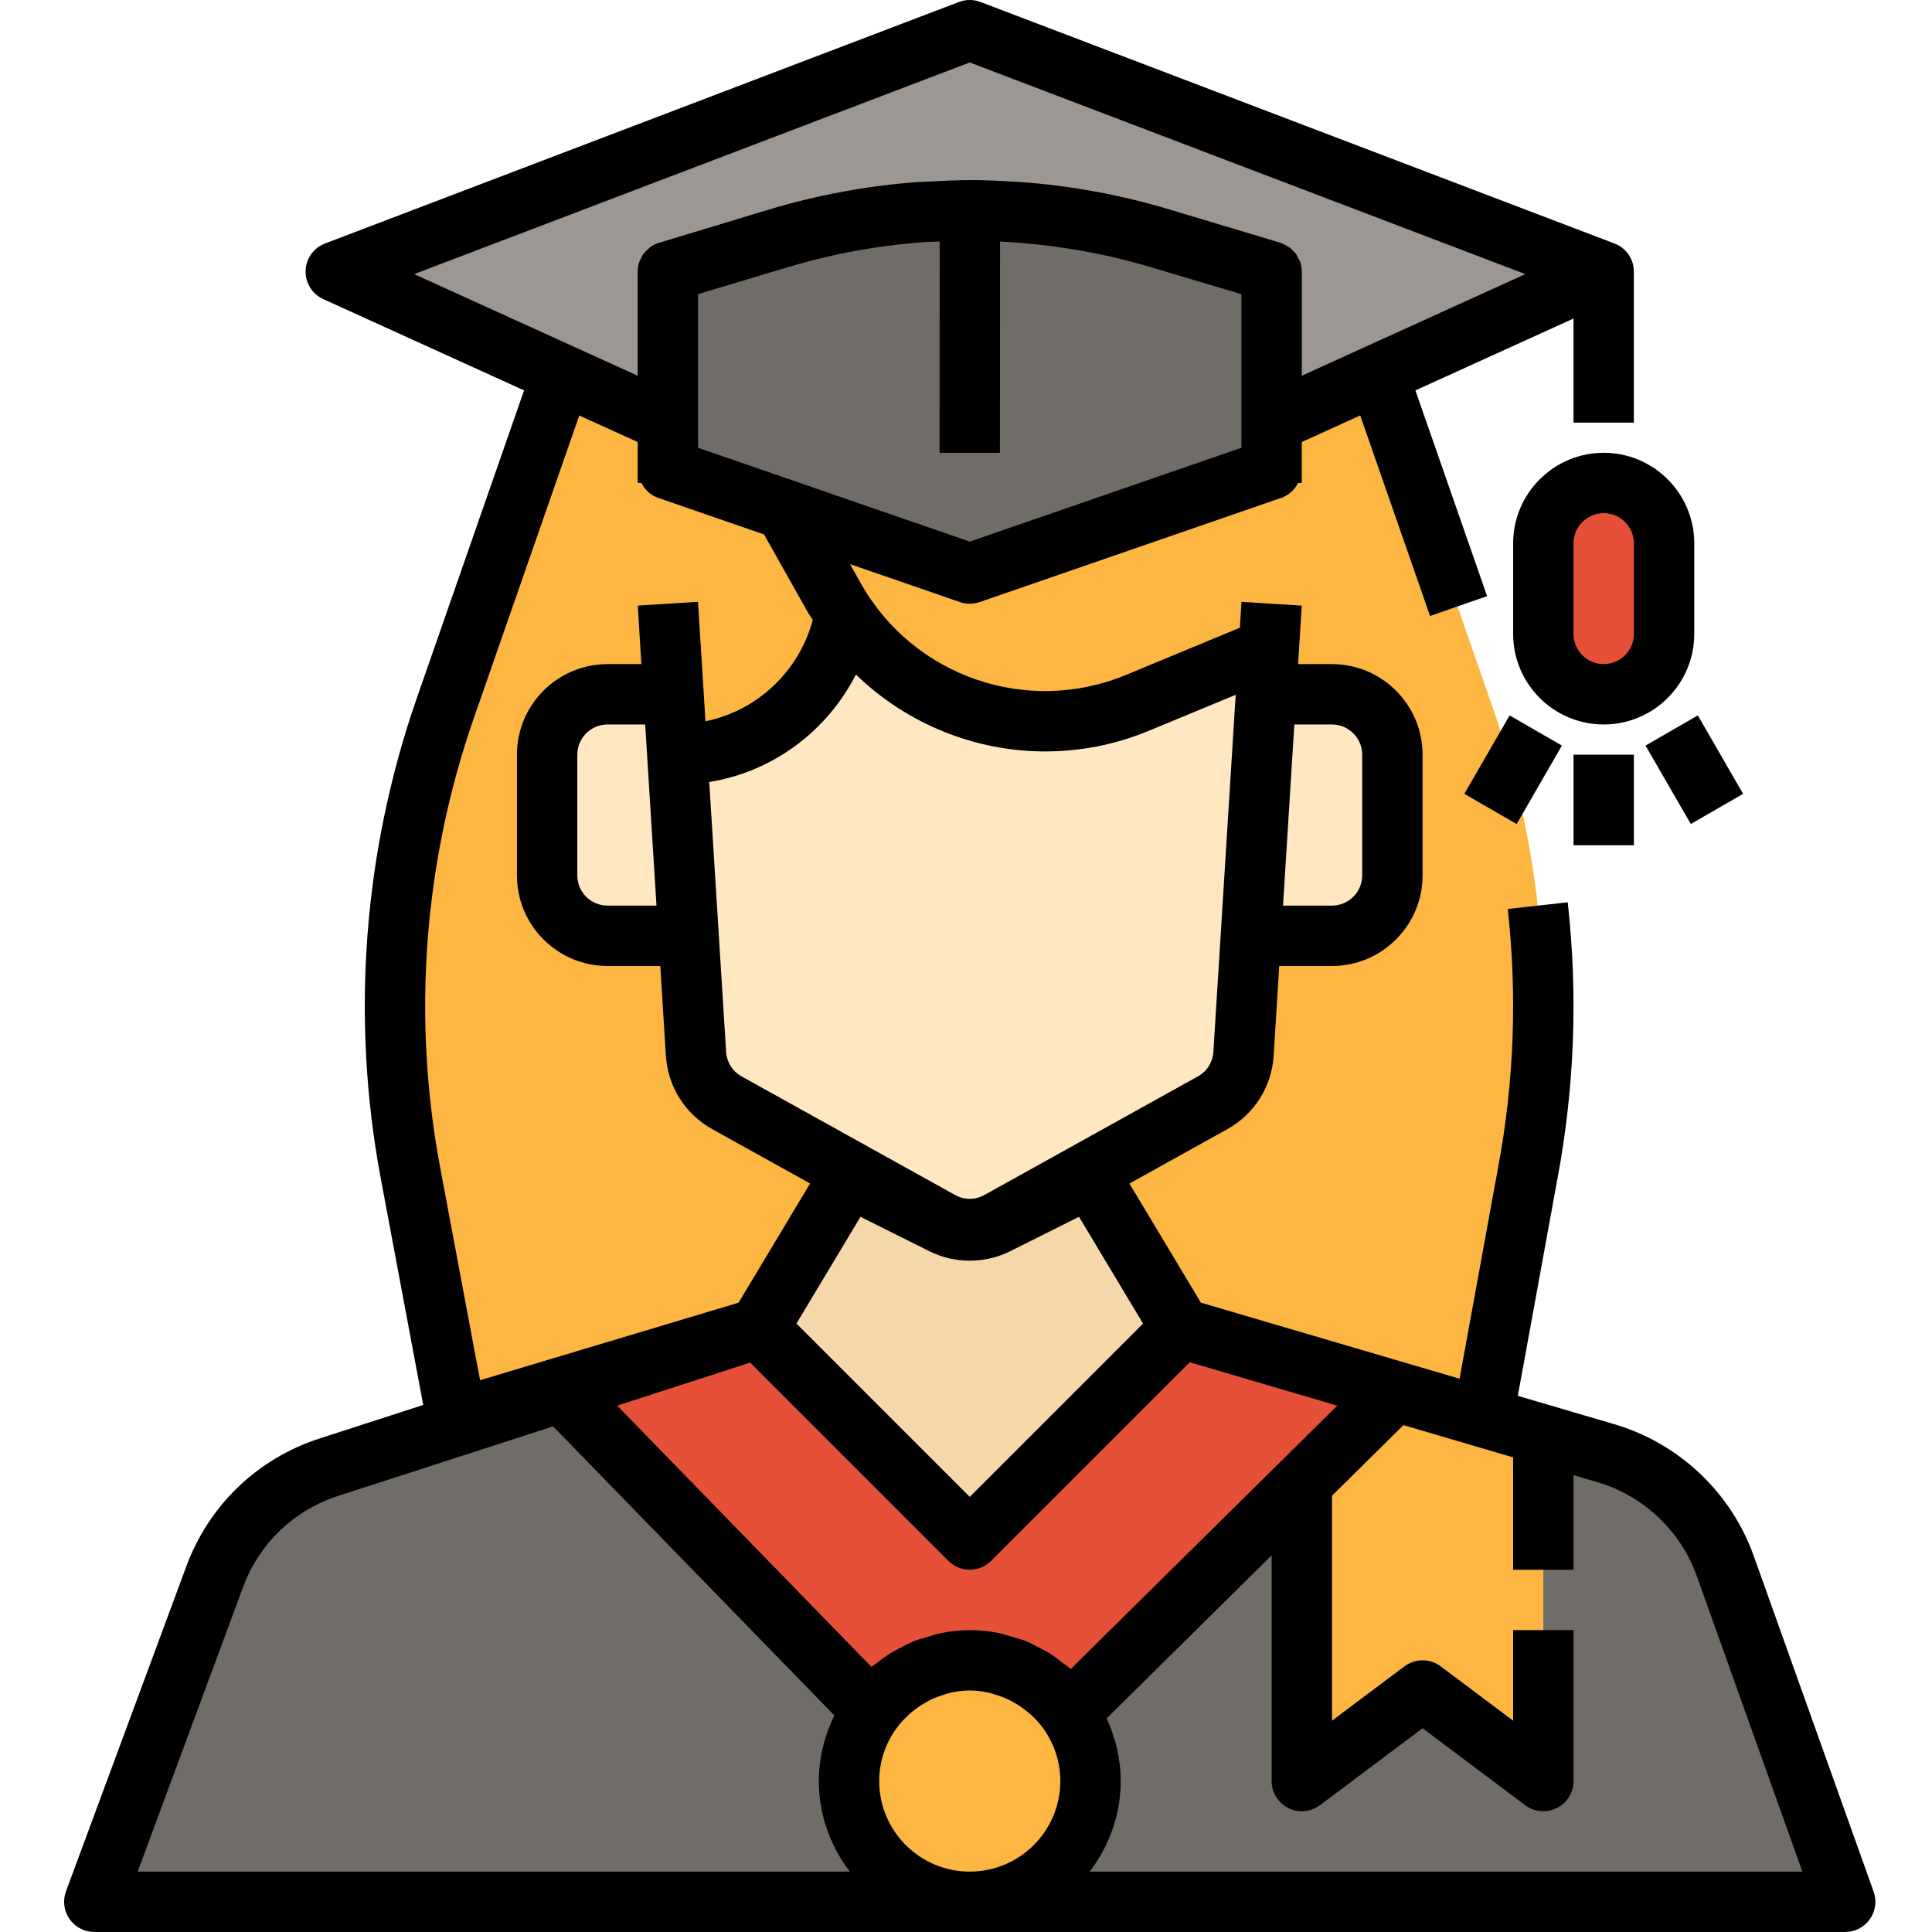 <svg height="511pt" viewBox="-16 0 511 511.994" width="511pt" xmlns="http://www.w3.org/2000/svg"><path d="m379.129 187.625-30.816-88.422-19.816 9.008v-12.219h-184v8.73l-12.152-5.52-30.809 88.422c-13.781 39.562-16.973 82.031-9.254 123.211l12.215 65.156 80-24 24-40 31.832 16 32.168-16 23.672 40 80 24 12.219-65.168c7.719-41.168 4.527-83.645-9.258-123.199zm0 0" fill="#fcb641"/><path d="m296.496 351.992-56 56-56-56-113.848 36.832c-13.984 4.531-25.129 15.211-30.238 29l-31.914 86.168h464l-31.785-88.988c-5.156-14.457-16.926-25.578-31.652-29.906zm0 0" fill="#706d69"/><path d="m208.496 311.992-24 40 56 56 56-56-24-40-24.848 12.426c-4.504 2.258-9.809 2.258-14.312 0zm0 0" fill="#f5d8a9"/><g fill="#fee7c1"><path d="m320.496 159.992-7.457 119.266c-.344 5.441-3.43 10.336-8.199 12.992l-56.574 31.434c-4.832 2.688-10.711 2.688-15.543 0l-56.578-31.434c-4.77-2.648-7.855-7.543-8.199-12.992l-7.449-119.266"/><path d="m168.496 247.992h-24c-8.84 0-16-7.156-16-16v-32c0-8.84 7.16-16 16-16h16zm0 0"/><path d="m312.496 247.992h24c8.84 0 16-7.156 16-16v-32c0-8.84-7.16-16-16-16h-16zm0 0"/></g><path d="m319.777 135.992-162.914-.016 3.609 64.016h3.48c21.582 0 40-15.605 43.551-36.895v-.008l.008-.016c16.898 24.91 49.184 34.887 77.441 23.176l35.559-14.734zm0 0" fill="#fcb641"/><path d="m328.496 391.992v80l32-24 32 24v-88l-40-16zm0 0" fill="#fcb641"/><path d="m408.496 183.992c-8.84 0-16-7.156-16-16v-24c0-8.84 7.16-16 16-16s16 7.16 16 16v24c0 8.844-7.16 16-16 16zm0 0" fill="#e65039"/><path d="m408.496 191.992c-13.23 0-24-10.766-24-24v-24c0-13.23 10.77-24 24-24 13.234 0 24 10.77 24 24v24c0 13.234-10.766 24-24 24zm0-56c-4.406 0-8 3.594-8 8v24c0 4.41 3.594 8 8 8 4.41 0 8-3.59 8-8v-24c0-4.406-3.59-8-8-8zm0 0"/><path d="m400.496 199.992h16v24h-16zm0 0"/><path d="m419.578 197.586 13.859-8 12 20.785-13.855 8zm0 0"/><path d="m371.566 210.371 12-20.785 13.855 8-11.996 20.785zm0 0"/><path d="m272.496 471.992c0 17.676-14.328 32-32 32s-32-14.324-32-32c0-17.672 14.328-32 32-32s32 14.328 32 32zm0 0" fill="#fcb641"/><path d="m240.496 439.992c10.961 0 20.617 5.531 26.383 13.93l86.281-85.266-56.664-16.664-56 56-56-56-52.152 16.875 82.234 84.496c5.809-8.066 15.223-13.371 25.918-13.371zm0 0" fill="#e65039"/><path d="m160.496 124.355 80 27.637 80-27.637v-52.363l-30.055-8.941c-33.016-9.824-68.184-9.746-101.152.23l-28.793 8.711zm0 0" fill="#706d69"/><path d="m240.496 7.992-168 64 88 40v-40l29.426-8.832c32.992-9.895 68.16-9.895 101.145 0l29.43 8.832v40l88-40zm0 0" fill="#9c9792"/><path d="m480.031 501.305-31.781-88.992c-6-16.805-19.816-29.848-36.938-34.887l-25.574-7.52 10.512-57.602c4.527-24.16 5.438-48.781 2.711-73.191l-15.895 1.777c2.543 22.832 1.688 45.871-2.555 68.512l-10.215 55.969-68.551-20.16-18.938-31.562 25.922-14.398c7.191-3.992 11.789-11.273 12.301-19.48l1.48-23.777h13.984c13.234 0 24-10.766 24-24v-32c0-13.23-10.766-24-24-24h-8.984l.969-15.504-15.969-1-.43 6.859-30.211 12.52c-26.16 10.848-56.359.398-70.246-24.281l-2.863-5.098 29.117 10.059c.852.305 1.738.445 2.617.445s1.77-.141 2.617-.438l80-27.641c1.984-.688 3.48-2.145 4.406-3.93h.977v-10.848l15.48-7.039 18.512 53.145 15.113-5.266-19-54.52 41.895-19.039v27.574h16v-40h-.031c0-.086.031-.168.031-.246-.102-3.223-2.137-6.082-5.152-7.223l-168-64c-1.832-.699-3.855-.699-5.695 0l-168 64c-3.016 1.152-5.047 4-5.152 7.223-.102 3.223 1.746 6.191 4.688 7.527l53.203 24.184-28.418 81.527c-14.215 40.816-17.52 84.84-9.559 127.312l11.254 60.023-27.488 8.898c-16.422 5.312-29.277 17.648-35.277 33.832l-31.906 86.168c-.902 2.457-.559 5.199.938 7.344 1.496 2.145 3.949 3.43 6.566 3.43h464c2.602 0 5.039-1.262 6.535-3.391 1.504-2.129 1.875-4.848 1-7.297zm-142.141-128.797-70.625 69.781c-.77-.688-1.648-1.215-2.465-1.848-.887-.688-1.742-1.398-2.688-2.016-1.176-.762-2.426-1.367-3.672-2-1-.504-1.953-1.062-3-1.488-1.41-.566-2.879-.945-4.352-1.352-.969-.273-1.898-.633-2.898-.824-2.52-.488-5.086-.77-7.695-.77-2.543 0-5.047.281-7.504.762-1.184.223-2.297.625-3.438.953-1.203.352-2.41.656-3.578 1.109-1.328.523-2.566 1.188-3.824 1.84-.895.473-1.793.914-2.656 1.441-1.262.785-2.438 1.672-3.598 2.594-.473.367-1 .656-1.457 1.047l-67.375-69.23 35.238-11.402 52.535 52.535c1.562 1.57 3.609 2.352 5.656 2.352s4.098-.781 5.656-2.344l52.641-52.637zm-121.395 99.484c0-5.199 1.703-9.98 4.527-13.918.008-.016.035-.023.043-.031 1.055-1.465 2.27-2.746 3.566-3.914.297-.262.602-.504.902-.742 1.027-.832 2.113-1.551 3.242-2.199.488-.273.969-.562 1.473-.801 1.086-.52 2.23-.922 3.391-1.273.527-.16 1.031-.367 1.574-.488 1.723-.391 3.473-.633 5.281-.633 1.84 0 3.641.258 5.395.664.496.113.957.305 1.438.449 1.242.375 2.449.816 3.609 1.383.512.25 1.008.531 1.504.816 1.086.633 2.121 1.352 3.102 2.152.418.336.844.656 1.234 1.016 1.23 1.145 2.367 2.395 3.352 3.801 2.734 3.887 4.367 8.609 4.367 13.719 0 13.234-10.766 24-24 24-13.23 0-24-10.766-24-24zm24-75.309-45.926-45.93 8.488-14.145 8.484-14.145 18.219 9.105c6.727 3.367 14.75 3.359 21.473 0l18.215-9.113 16.977 28.297zm96-204.691c4.41 0 8 3.594 8 8v32c0 4.41-3.59 8-8 8h-12.984l3-48zm-76 7.145c9.207 0 18.535-1.773 27.504-5.488l22.969-9.52-5.91 94.625c-.168 2.734-1.707 5.168-4.105 6.496l-56.578 31.434c-2.438 1.352-5.336 1.352-7.766 0l-56.586-31.434c-2.391-1.336-3.926-3.762-4.094-6.496l-4.473-71.512c16.871-2.727 31.207-13.465 38.871-28.488 13.496 13.082 31.551 20.383 50.168 20.383zm-103.016 40.855h-12.984c-4.406 0-8-3.59-8-8v-32c0-4.406 3.594-8 8-8h9.984zm83.016-96.461-72-24.875v-40.711l23.73-7.121c11.797-3.543 23.855-5.75 35.973-6.645 1.363-.098 2.723-.098 4.082-.16.078 0 .168-.008.246-.008l-.031 55.98h16l.031-55.973c13.344.664 26.641 2.832 39.633 6.695l24.336 7.246v40.695zm0-126.977 147.234 56.086-42.402 19.273-3.656 1.664-13.176 5.992v-27.578c0-.879-.145-1.742-.414-2.543-.129-.367-.359-.68-.539-1.023-.207-.406-.359-.84-.629-1.207-.211-.281-.504-.48-.754-.738-.344-.352-.648-.742-1.055-1.023-.191-.137-.434-.191-.641-.312-.535-.309-1.062-.629-1.672-.816l-29.426-8.832c-13.176-3.949-26.629-6.375-40.152-7.316-.535-.043-1.07-.027-1.605-.059-3.703-.223-7.41-.398-11.113-.398-.121 0-.238.016-.359.016-3.312 0-6.625.184-9.938.359-1.047.055-2.086.047-3.133.121-13.512.977-26.945 3.43-40.098 7.406l-27.551 8.336-1.227.367c-.848.258-1.629.641-2.328 1.137-.254.184-.438.449-.672.656-.391.352-.805.68-1.117 1.098-.402.543-.68 1.16-.938 1.793-.062.148-.176.277-.223.438-.273.809-.418 1.664-.418 2.543v27.578l-13.176-5.992-3.656-1.664-42.398-19.273zm-131.406 173.703 27.926-80.152 15.48 7.039v10.848h.977c.922 1.785 2.426 3.242 4.406 3.93l28.098 9.703 11.711 20.809c.371.648.824 1.207 1.211 1.84-3.691 13.73-14.762 24.066-28.441 26.879l-1.977-31.664-15.969 1 .969 15.504h-8.984c-13.23 0-24 10.77-24 24v32c0 13.234 10.77 24 24 24h13.984l1.488 23.762c.512 8.207 5.113 15.488 12.297 19.48l25.918 14.398-18.949 31.586-68.512 20.551-10.578-56.414c-7.457-39.73-4.359-80.922 8.945-119.098zm-61.176 230.344c4.277-11.559 13.461-20.367 25.191-24.168l56.969-18.43 74.551 76.605c-2.559 5.281-4.129 11.129-4.129 17.383 0 9.043 3.129 17.297 8.207 24h-188.711zm224.375 75.391c5.078-6.703 8.207-14.957 8.207-24 0-5.934-1.383-11.527-3.719-16.605l43.719-43.199v59.805c0 3.035 1.711 5.801 4.426 7.16 2.711 1.355 5.941 1.059 8.375-.758l27.199-20.402 27.199 20.402c1.418 1.055 3.105 1.598 4.801 1.598 1.215 0 2.449-.277 3.578-.84 2.711-1.359 4.422-4.125 4.422-7.16v-40h-16v24l-19.199-14.398c-2.84-2.137-6.762-2.137-9.602 0l-19.199 14.398v-59.613l18.938-18.715 29.062 8.555v29.773h16v-25.07l6.305 1.855c12.23 3.602 22.098 12.914 26.383 24.922l27.961 78.293zm0 0"/></svg>